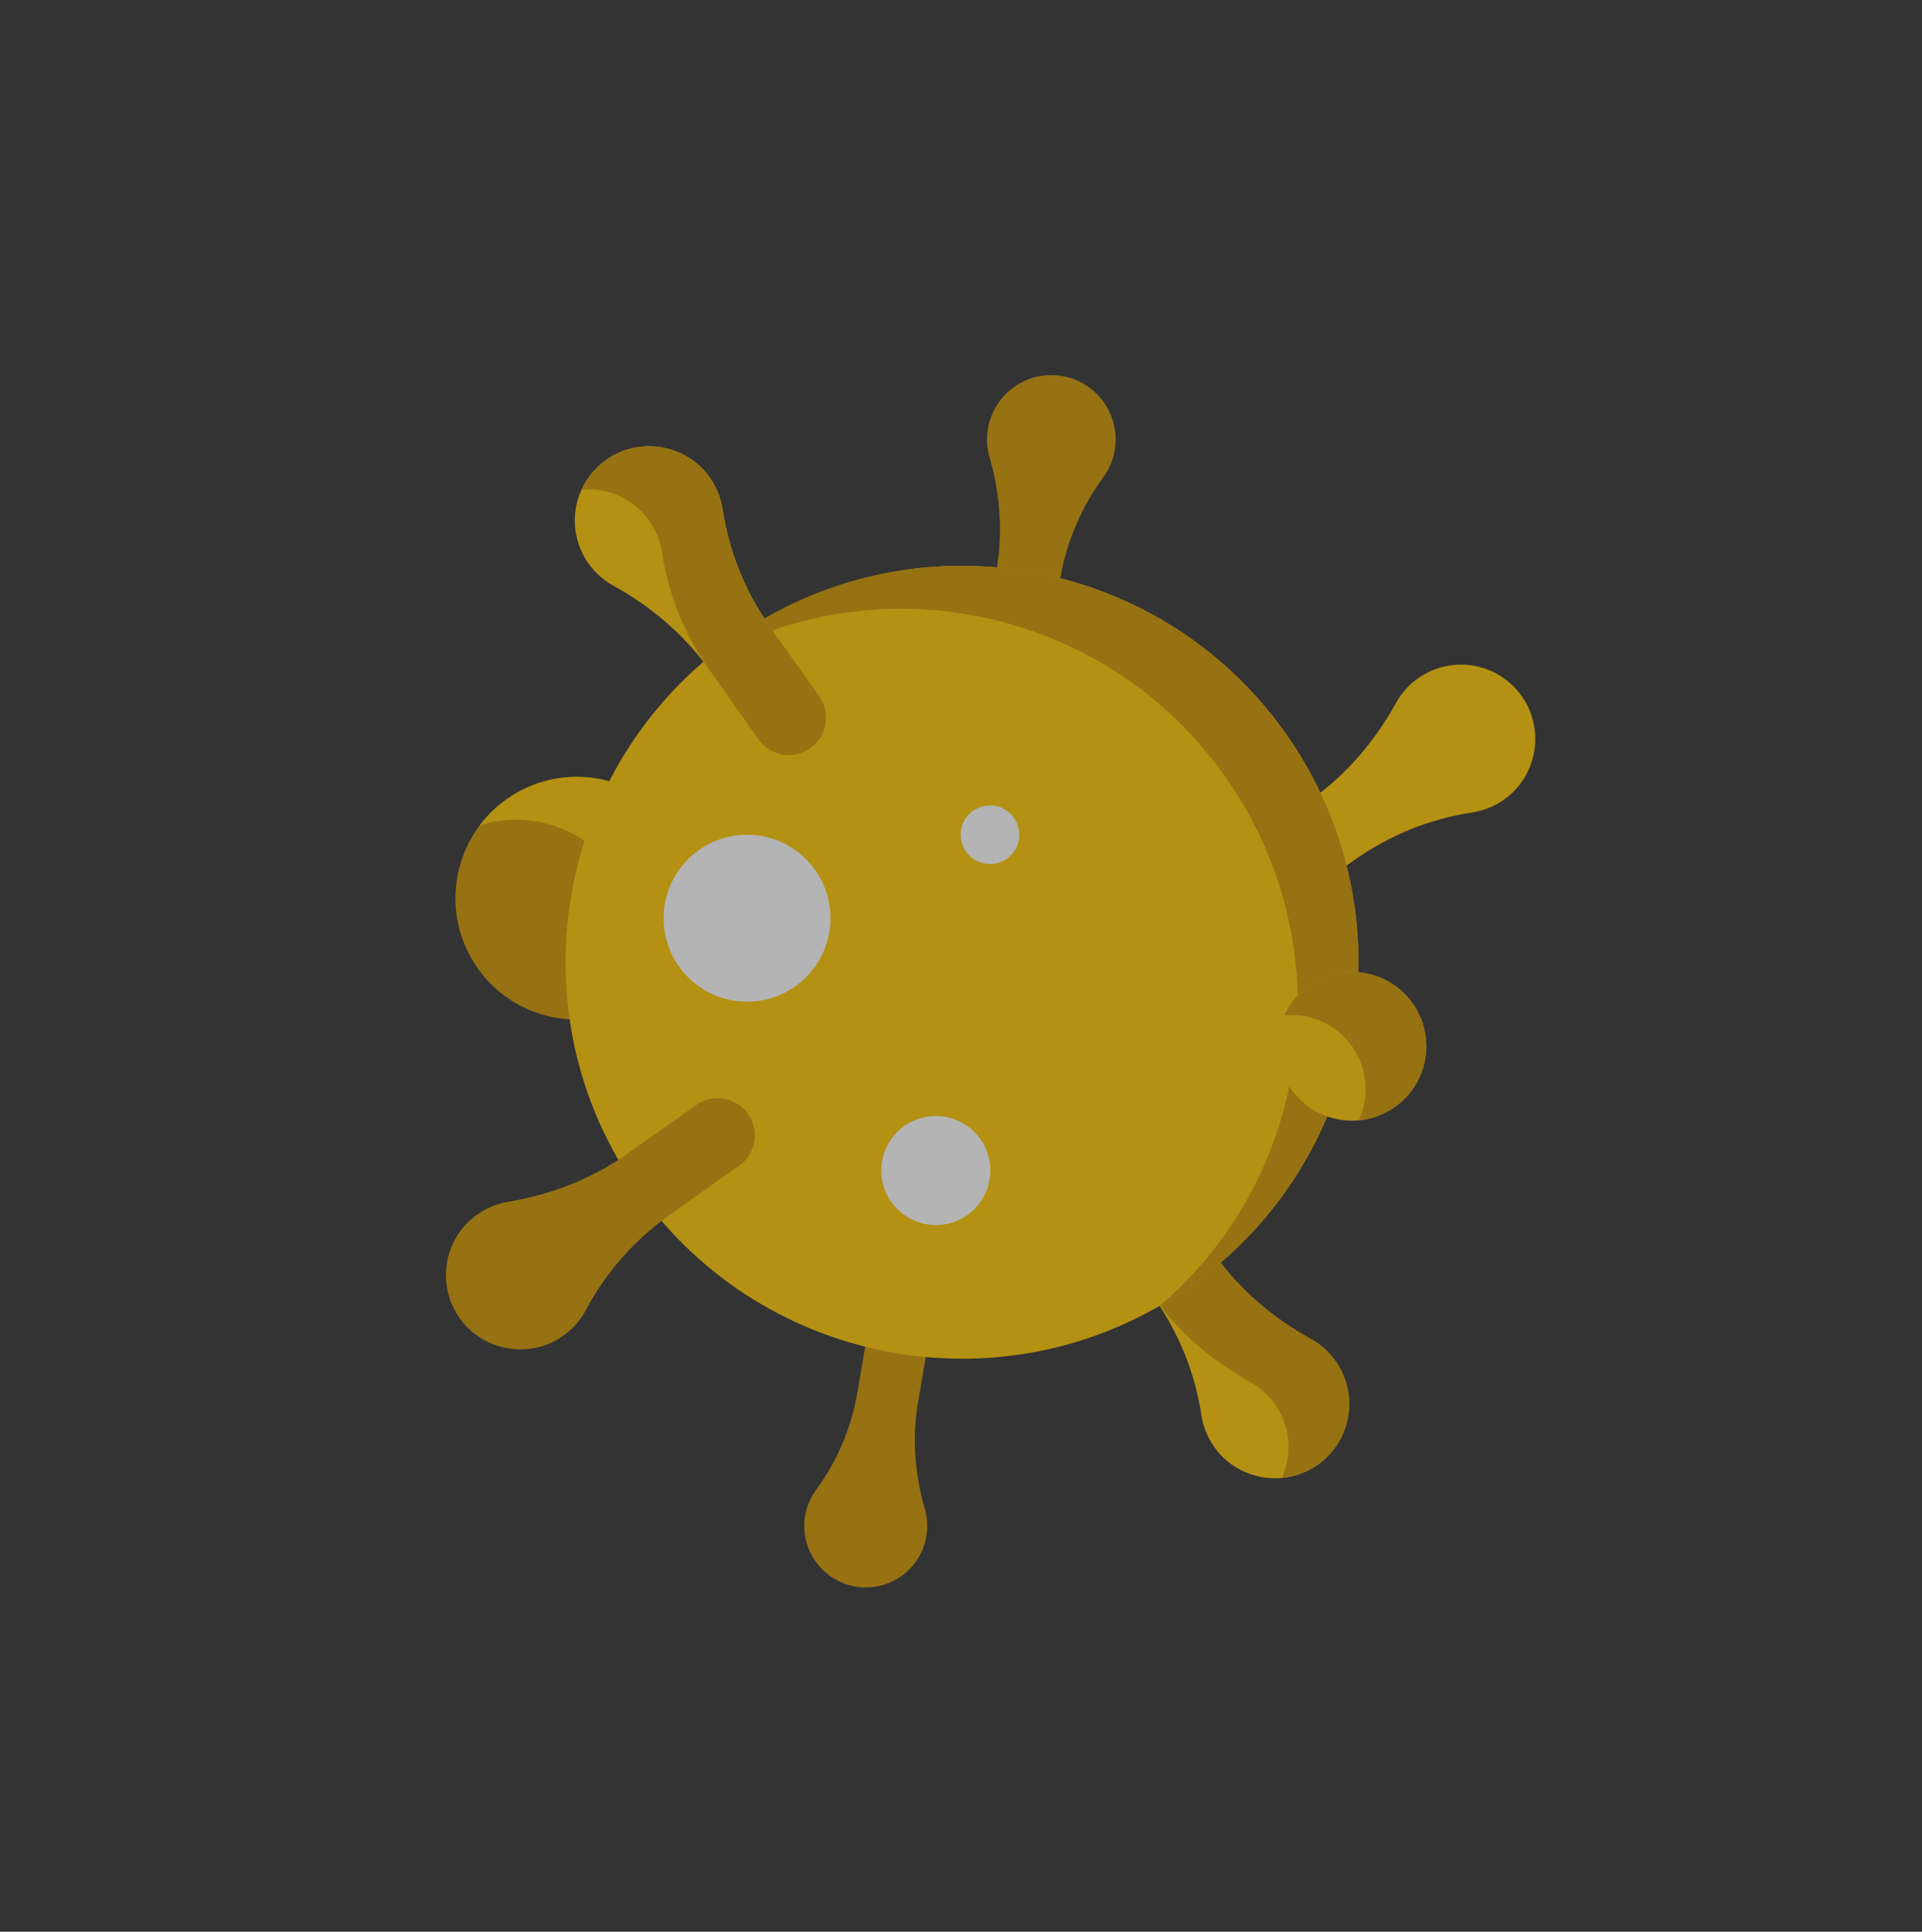 <svg width="197" height="198" viewBox="0 0 197 198" fill="none" xmlns="http://www.w3.org/2000/svg">
<rect x="0" y="0" width="197" height="198" fill="#333333" stroke="none"/>
<g opacity="0.63">
<path d="M126.41 92.273C127.625 93.989 130.003 94.395 131.719 93.18L138.789 88.173C142.388 85.624 146.527 83.931 150.889 83.276C152.189 83.081 153.461 82.544 154.569 81.643C157.505 79.254 158.228 74.978 156.242 71.757C153.91 67.975 148.915 66.998 145.346 69.526C144.379 70.211 143.62 71.079 143.084 72.051C140.929 75.95 138.02 79.382 134.385 81.957L127.317 86.963C125.6 88.178 125.194 90.556 126.41 92.273Z" fill="#FFC700"/>
<path d="M92.717 133.102C91.002 132.809 89.375 133.962 89.083 135.676L87.877 142.736C87.263 146.33 85.833 149.74 83.666 152.672C83.02 153.546 82.59 154.604 82.469 155.778C82.149 158.891 84.226 161.813 87.271 162.536C90.845 163.383 94.336 161.034 94.945 157.47C95.109 156.505 95.045 155.553 94.791 154.672C93.771 151.132 93.466 147.426 94.086 143.795L95.291 136.737C95.584 135.022 94.431 133.395 92.717 133.102Z" fill="#D09700"/>
<path d="M103.596 69.427C105.39 69.734 107.092 68.528 107.399 66.734L108.66 59.346C109.303 55.585 110.799 52.017 113.067 48.949C113.743 48.034 114.193 46.928 114.319 45.698C114.654 42.441 112.48 39.383 109.295 38.627C105.554 37.74 101.901 40.199 101.264 43.928C101.092 44.938 101.159 45.934 101.425 46.856C102.492 50.56 102.812 54.438 102.163 58.238L100.902 65.624C100.596 67.418 101.802 69.121 103.596 69.427Z" fill="#D09700"/>
<path d="M114.141 120.568C112.424 121.784 112.018 124.161 113.234 125.878L118.241 132.948C120.79 136.547 122.483 140.686 123.137 145.047C123.332 146.348 123.869 147.62 124.771 148.728C127.159 151.664 131.435 152.387 134.657 150.4C138.439 148.069 139.415 143.074 136.888 139.505C136.203 138.538 135.334 137.779 134.363 137.242C130.463 135.088 127.032 132.179 124.457 128.544L119.451 121.475C118.235 119.759 115.858 119.353 114.141 120.568Z" fill="#FFC700"/>
<path d="M134.362 137.241C130.463 135.086 127.031 132.177 124.456 128.542L119.45 121.473C118.234 119.757 115.857 119.351 114.14 120.567C112.423 121.782 112.017 124.16 113.233 125.877L118.239 132.945C120.814 136.581 124.246 139.489 128.145 141.644C129.117 142.181 129.986 142.939 130.67 143.906C132.299 146.205 132.471 149.096 131.377 151.485C132.513 151.383 133.638 151.027 134.656 150.399C138.438 148.067 139.415 143.072 136.887 139.503C136.202 138.536 135.334 137.777 134.362 137.241Z" fill="#D09700"/>
<path d="M66.316 102.221C71.924 98.25 73.251 90.484 69.279 84.876C65.307 79.268 57.541 77.942 51.933 81.913C46.325 85.885 44.999 93.651 48.971 99.259C52.943 104.867 60.708 106.193 66.316 102.221Z" fill="#D09700"/>
<path d="M51.934 81.913C50.849 82.681 49.927 83.592 49.17 84.601C54.187 83.02 59.859 84.755 63.062 89.279C66.266 93.802 66.021 99.728 62.864 103.936C64.067 103.557 65.232 102.989 66.317 102.221C71.925 98.249 73.251 90.484 69.279 84.876C65.308 79.268 57.542 77.942 51.934 81.913Z" fill="#FFC700"/>
<path d="M122.083 131.786C140.395 118.817 144.726 93.459 131.757 75.147C118.788 56.836 93.43 52.505 75.119 65.474C56.807 78.443 52.476 103.801 65.445 122.112C78.414 140.424 103.772 144.755 122.083 131.786Z" fill="#FFC700"/>
<path d="M75.125 65.474C74.077 66.216 73.076 67.001 72.12 67.821C90.084 57.452 113.32 62.287 125.547 79.55C137.773 96.813 134.622 120.336 118.878 133.84C119.969 133.21 121.042 132.527 122.09 131.785C140.402 118.816 144.732 93.458 131.763 75.147C118.794 56.835 93.436 52.505 75.125 65.474Z" fill="#D09700"/>
<path d="M103.206 88.007C104.561 87.048 104.881 85.173 103.922 83.819C102.963 82.464 101.087 82.144 99.733 83.103C98.379 84.062 98.059 85.938 99.018 87.292C99.977 88.646 101.852 88.966 103.206 88.007Z" fill="white"/>
<path d="M99.15 124.535C101.668 122.751 102.264 119.264 100.48 116.746C98.697 114.228 95.21 113.632 92.691 115.416C90.173 117.199 89.578 120.686 91.361 123.205C93.145 125.723 96.632 126.318 99.15 124.535Z" fill="white"/>
<path d="M81.514 101.095C85.369 98.364 86.281 93.025 83.551 89.17C80.82 85.315 75.481 84.403 71.626 87.133C67.771 89.864 66.859 95.203 69.59 99.058C72.32 102.913 77.659 103.825 81.514 101.095Z" fill="white"/>
<path d="M142.974 113.461C146.407 111.029 147.219 106.274 144.787 102.841C142.356 99.407 137.601 98.595 134.167 101.027C130.734 103.459 129.922 108.214 132.354 111.647C134.785 115.081 139.54 115.893 142.974 113.461Z" fill="#FFC700"/>
<path d="M134.169 101.027C133.036 101.83 132.191 102.886 131.651 104.063C134.27 103.822 136.943 104.944 138.572 107.245C140.202 109.545 140.373 112.439 139.276 114.829C140.566 114.711 141.843 114.264 142.975 113.462C146.409 111.03 147.221 106.275 144.789 102.842C142.358 99.408 137.603 98.596 134.169 101.027Z" fill="#D09700"/>
<path d="M76.665 114.167C77.881 115.884 77.475 118.261 75.758 119.477L68.689 124.484C65.09 127.033 62.119 130.376 60.054 134.273C59.438 135.435 58.51 136.456 57.291 137.202C54.064 139.179 49.791 138.442 47.411 135.499C44.617 132.044 45.354 127.008 48.923 124.481C49.889 123.796 50.961 123.369 52.055 123.185C56.449 122.447 60.651 120.842 64.287 118.267L71.355 113.261C73.072 112.045 75.449 112.451 76.665 114.167Z" fill="#D09700"/>
<path d="M83.066 76.691C84.783 75.475 85.189 73.098 83.973 71.381L78.966 64.312C76.418 60.713 74.725 56.574 74.07 52.212C73.875 50.912 73.338 49.64 72.437 48.532C70.048 45.596 65.772 44.873 62.551 46.859C58.769 49.191 57.792 54.186 60.32 57.755C61.005 58.722 61.873 59.48 62.845 60.017C66.744 62.172 70.176 65.08 72.751 68.716L77.757 75.784C78.972 77.501 81.35 77.907 83.066 76.691Z" fill="#FFC700"/>
<path d="M72.434 48.532C70.046 45.596 65.77 44.873 62.549 46.859C61.203 47.689 60.215 48.856 59.611 50.176C62.069 49.956 64.584 50.928 66.218 52.935C67.119 54.044 67.656 55.316 67.851 56.616C68.505 60.977 70.198 65.117 72.747 68.715L77.754 75.785C78.97 77.501 81.347 77.908 83.064 76.692C84.781 75.476 85.187 73.099 83.971 71.382L78.964 64.312C76.415 60.714 74.722 56.574 74.068 52.213C73.873 50.912 73.336 49.64 72.434 48.532Z" fill="#D09700"/>
</g>
</svg>
